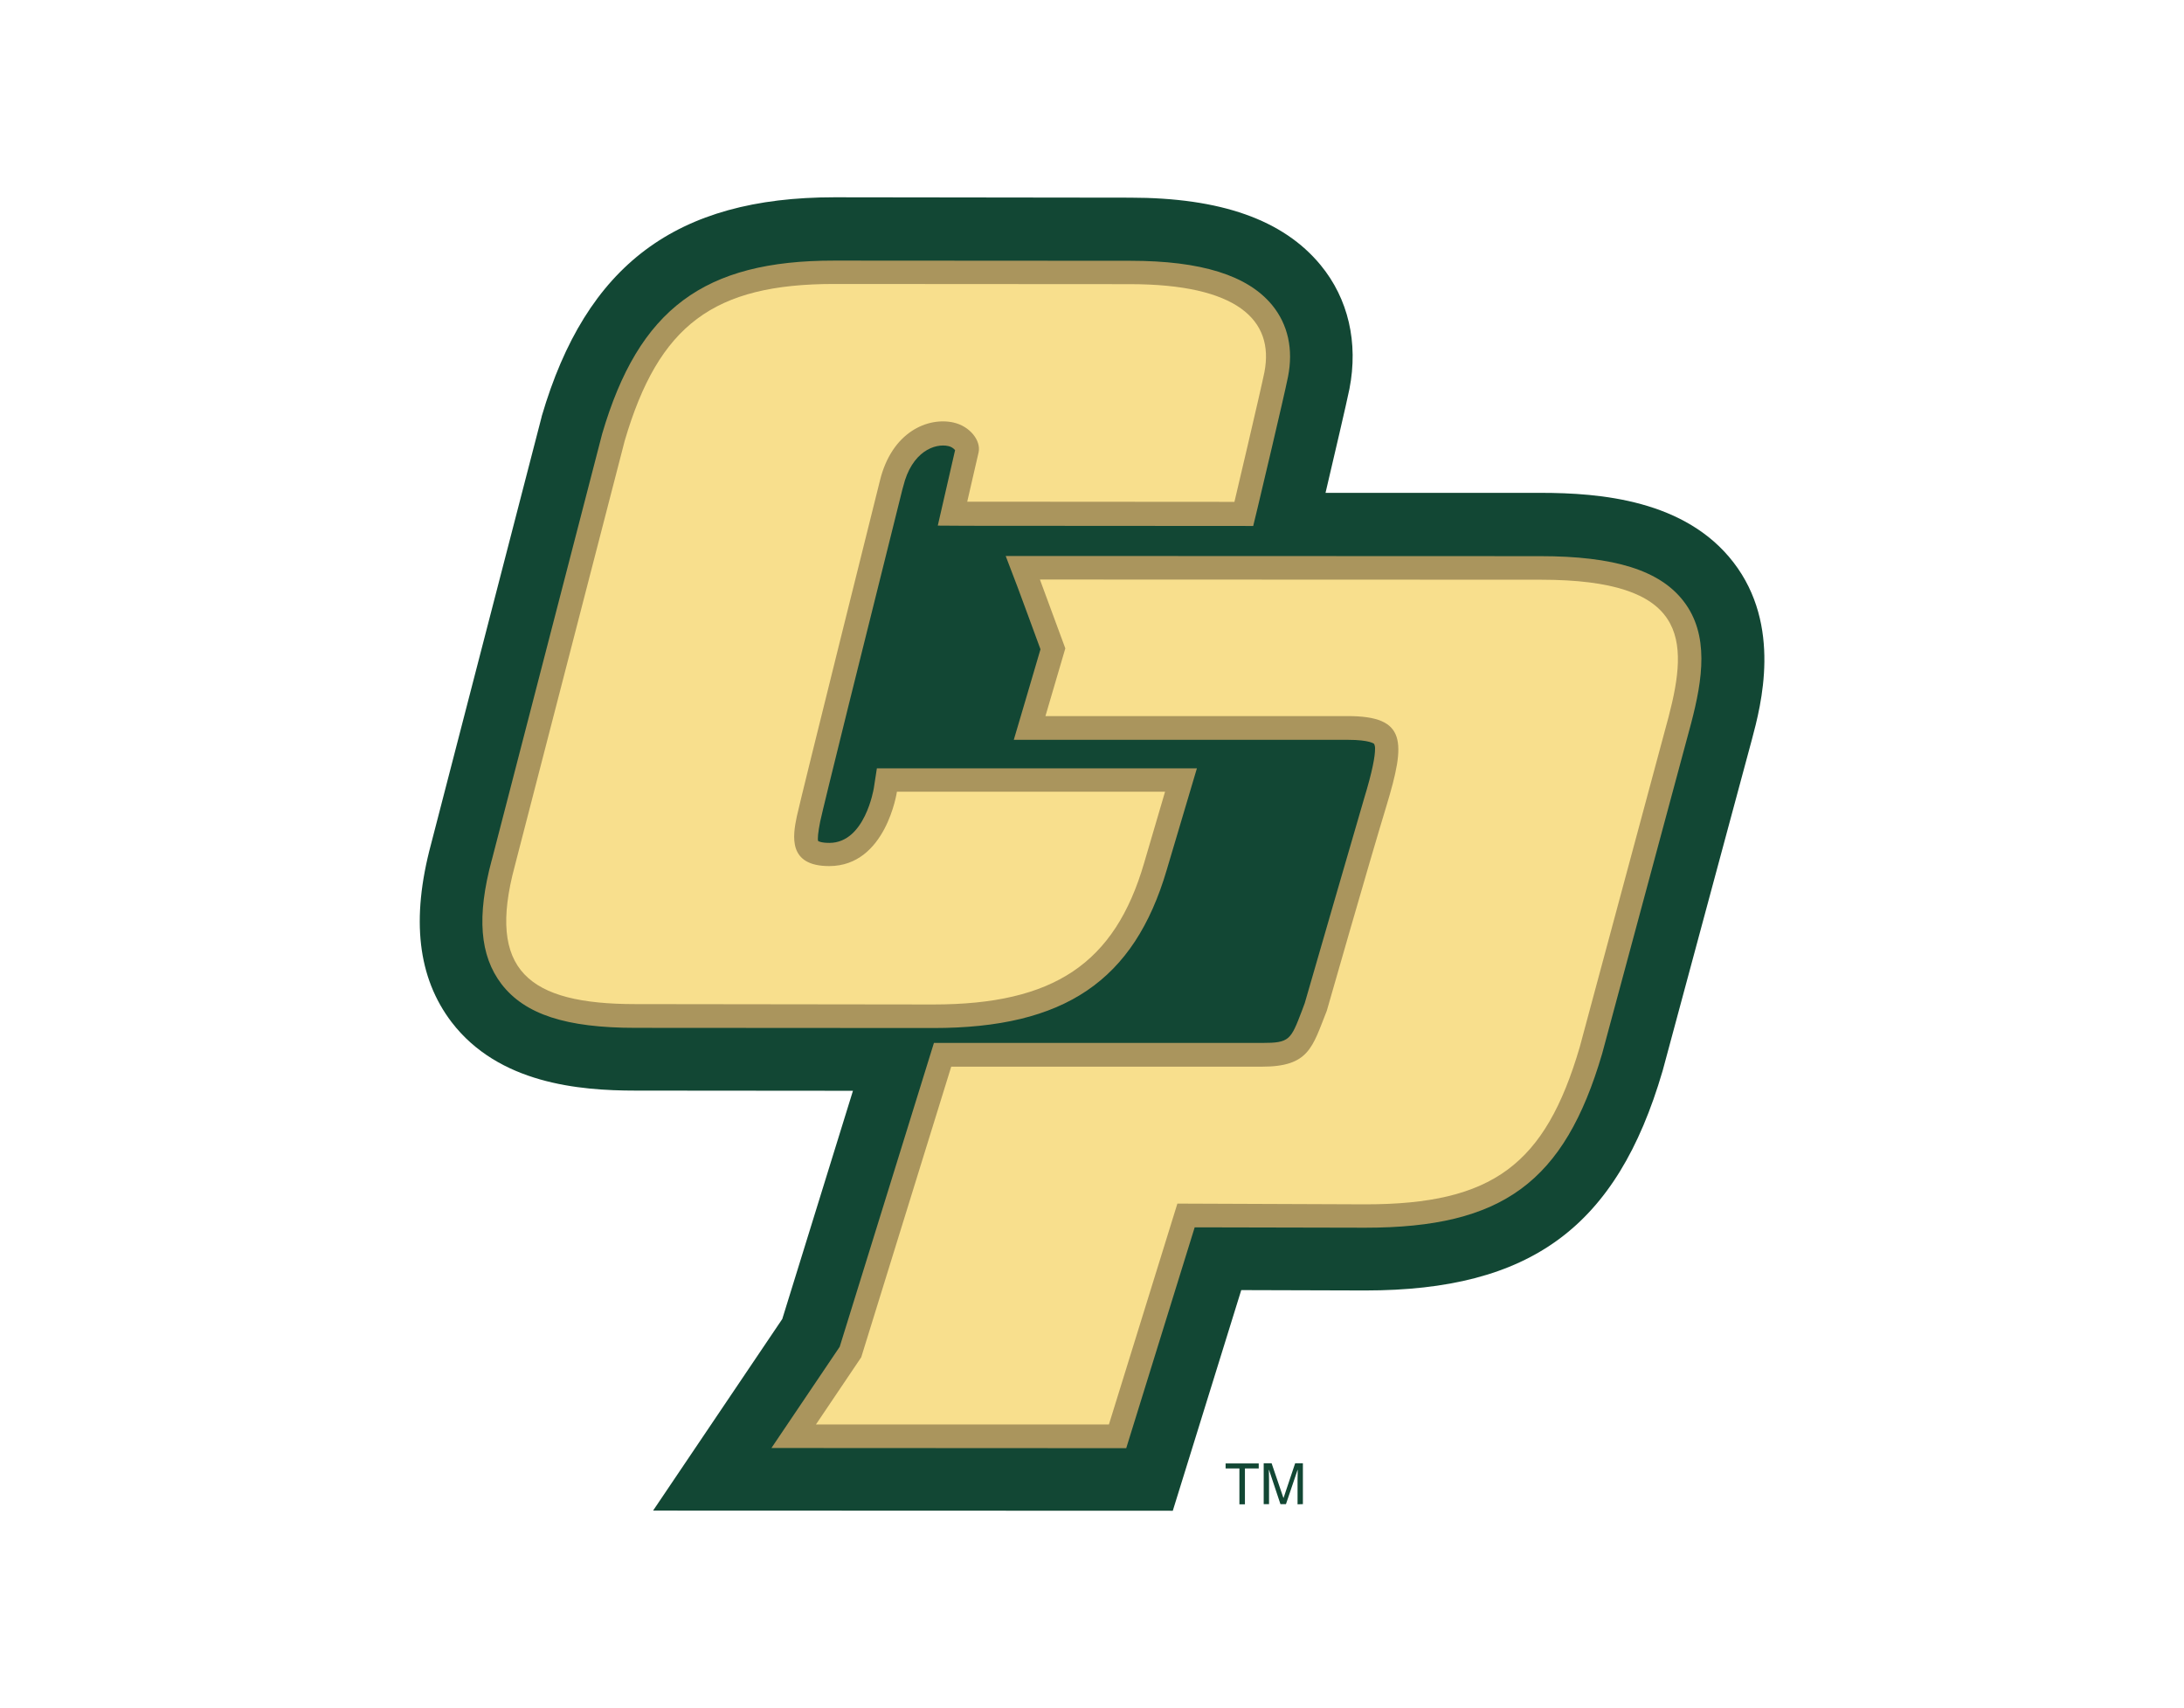 <?xml version="1.0" encoding="utf-8"?>
<!-- Generator: Adobe Illustrator 26.0.3, SVG Export Plug-In . SVG Version: 6.00 Build 0)  -->
<svg version="1.0" id="Layer_1" xmlns="http://www.w3.org/2000/svg" xmlns:xlink="http://www.w3.org/1999/xlink" x="0px" y="0px"
	 viewBox="0 0 1186.8 928.2" style="enable-background:new 0 0 1186.8 928.2;" xml:space="preserve">
<style type="text/css">
	.st0{fill:#124734;}
	.st1{fill:#AA955D;}
	.st2{fill:#F8DF8D;}
</style>
<path class="st0" d="M666,795.2h18v2.7h-7.5v19.5h-3v-19.5h-7.5L666,795.2z"/>
<path class="st0" d="M705.1,817.4v-13.1c0-0.7,0.1-3.5,0.1-5.6h-0.1l-6.3,18.6h-3l-6.2-18.6h-0.1c0,2,0.1,4.8,0.1,5.5v13.1h-2.9
	v-22.2h4.3l6.4,18.8h0.1l6.3-18.8h4.2v22.2L705.1,817.4L705.1,817.4z"/>
<path class="st0" d="M942,305.6c-26.1-33.9-72.3-37.8-104.9-37.8H720.3c4.4-18.8,11.4-48.6,13-56.5c4.9-25.1-0.6-49-15.7-67.3
	c-20.3-24.6-54.2-36.6-103.6-36.6l-160.6-0.2c-85.9,0-134.9,36.7-159,118.9l-0.1,0.5c-0.1,0.4-0.2,0.7-60.1,232.2
	c-10.9,40.7-7.2,72.4,11.2,96.6c25.6,33.4,69.3,37.2,99.9,37.2l118.2,0.1c-16,51.6-36.7,118.5-38.4,124
	c-4.8,7.2-70.2,104.1-70.2,104.1l282.4,0.1c0,0,27.6-89.1,37.2-119.9c26.7,0.1,67.3,0.2,67.3,0.2c90,0,136.8-34.5,161.6-119.1
	l0.2-0.7L952,401.8C957,383.1,968.4,339.9,942,305.6z"/>
<path class="st1" d="M553.1,319.4c0,0,10,27,12.3,33.4c-1.6,5.6-14.5,49.2-14.5,49.2h181.5c12.1,0,14.3,2.2,14.3,2.2
	c0.4,0.9,0.6,1.9,0.5,2.9c0,3.8-1.3,11.6-6,27c0,0-32.2,110.7-32.2,111c-0.4,1-1.6,4.3-1.6,4.3c-6,15.7-6.7,17.3-21.5,17.3H507.5
	c0,0-50.1,161.6-51.2,165.1c-1.9,2.9-37.1,55-37.1,55l192.8,0.1c0,0,32.4-104.5,37.2-120c15.6,0,92.7,0.2,92.7,0.2
	c74.5,0,108.2-24.7,128.7-94.5L919,392.9c6.2-23.7,10-48-4.2-66.3c-12.9-16.7-37.5-24.4-77.8-24.4l-272.1-0.1h-18.4L553.1,319.4z"/>
<path class="st1" d="M327.2,235.8c-0.1,0.4-60,231.7-60,231.7v-0.1c-8.2,30.5-6.5,51.8,5.3,67.3c12.7,16.5,35.1,23.8,72.8,23.8
	l161.9,0.1c71.3,0,109.1-25.7,126.8-85.9l16.4-55.2H476.5l-1.7,11c-0.1,0.3-4.8,29.5-24.1,29.5c-4.7,0-6.1-1-6.1-1
	c-0.4-1-0.1-4.6,1.1-10.6c1.5-7.3,25-101.9,44.7-180.6l0.4-1.4c4.6-19.1,17.3-23.7,24.6-22c1.4,0.3,2.7,1.1,3.6,2.2
	c-1.2,5.1-9.4,41-9.4,41l16.1,0.1l155.3,0.1l2.4-9.9c0.6-2.5,14.4-60.5,16.5-71.1c3-15,0-28.5-8.6-39
	c-13.3-16.2-38.6-24.1-77.1-24.1l-160.7-0.1C382.5,141.5,347.1,167.9,327.2,235.8z"/>
<path class="st2" d="M578.7,353l0.2-0.7l-13.8-37.4l272.1,0.1c79.7,0,80.7,31.8,69.5,74.6c0,0.1-48.3,179.5-48.3,179.5
	c-18.7,63.6-47.1,85.3-116.4,85.3L639.8,654l-37.2,120L443.4,774l24.6-36.5l48.9-157.9h168.8c25.7,0,27.4-10.5,35.3-30.4
	c0,0,22.9-80.1,32.4-111.3c10.6-35,11.1-48.8-21.1-48.8H568.1L578.7,353z"/>
<path class="st2" d="M279.7,470.7c0-0.1,59.8-231.3,59.8-231.3c18.5-62.9,48.3-85.1,113.8-85.1l160.7,0.1c58,0,78.6,19.3,73.1,47.8
	c-2.1,10.4-16.3,70.5-16.3,70.5l-145.2-0.1c0,0,5.1-22,6.2-26.9c1.3-6.4-4.8-14.1-13.6-16.1c-13.7-3.1-33.6,4.8-40.1,31.8
	c0,0-42.8,171.5-45.1,182.2c-2.2,10.6-5,27,17.6,27c30.9,0,36.8-40.4,36.8-40.4h145.7L621.7,469c-15.9,54.5-49,76.8-114.5,76.8
	l-161.9-0.2C287,545.6,264.5,527.3,279.7,470.7z"/>
</svg>
